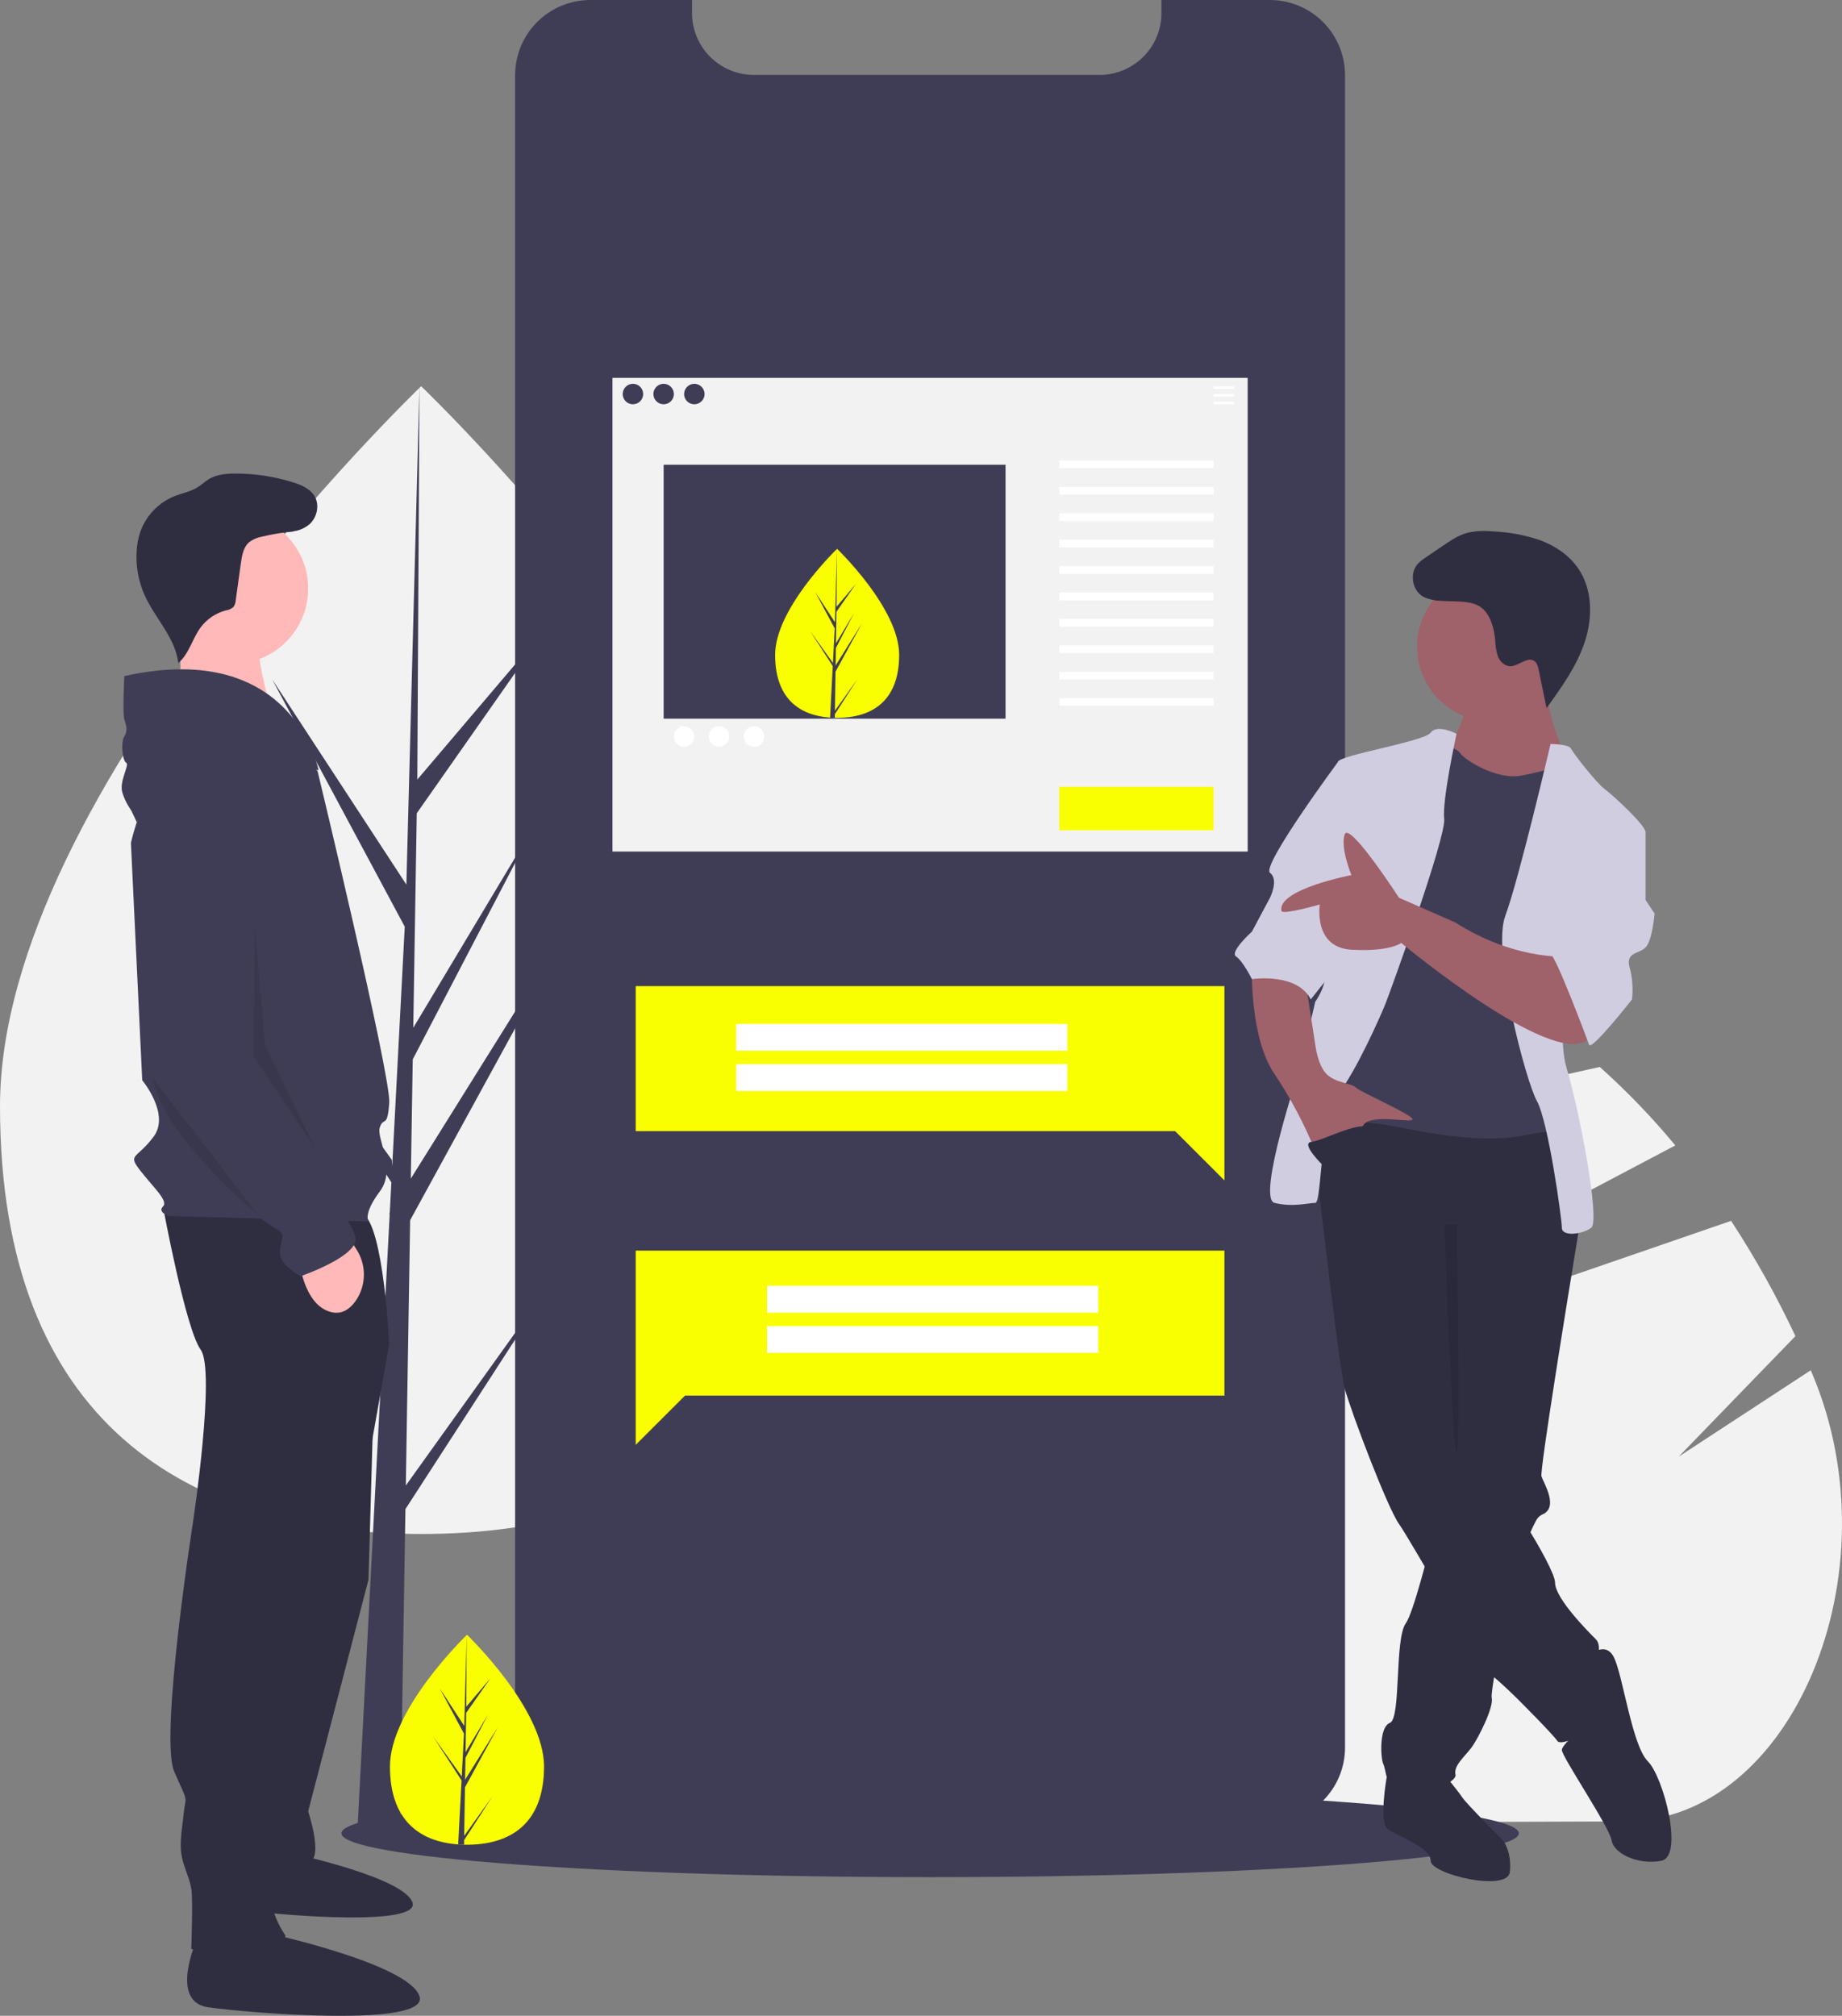 <svg width="509" height="557" viewBox="0 0 509 557" fill="none" xmlns="http://www.w3.org/2000/svg">
<rect x="0" y="0" width="509" height="557" fill="#808080" stroke="none"/>
<g clip-path="url(#clip0)">
<path d="M449.111 503.28L285.562 503.821C242.173 490.794 206.624 445.548 206.399 377.712C206.356 367.492 207.128 357.286 208.71 347.189L340.44 317.618L442.063 294.808C449.551 301.508 456.529 308.757 462.938 316.495L365.763 367.764L319.922 391.951L371.434 374.194L478.35 337.339C485.017 347.525 490.958 358.168 496.128 369.188L463.869 402.5L500.361 378.629C500.517 378.995 500.672 379.361 500.827 379.728C523.955 434.588 495.259 503.127 449.111 503.28Z" fill="#F2F2F2"/>
<path d="M422.233 279.454C397.501 286.551 367.094 295.519 335.83 304.839C290.628 318.32 243.637 332.545 209.427 342.944L209.449 342.822C210.714 335.525 213.687 328.63 218.126 322.7C243.468 289.777 275.737 266.778 311.651 258.237H311.654C321.753 255.83 332.097 254.597 342.479 254.562C371.053 254.468 398.118 263.422 422.233 279.454Z" fill="#F2F2F2"/>
<path d="M257.021 518.687C346.868 518.687 419.703 513.261 419.703 506.567C419.703 499.874 346.868 494.447 257.021 494.447C167.174 494.447 94.339 499.874 94.339 506.567C94.339 513.261 167.174 518.687 257.021 518.687Z" fill="#3F3D56"/>
<path d="M232.761 305.706C232.761 393.283 180.656 423.861 116.381 423.861C52.105 423.861 0 393.283 0 305.706C0 218.129 116.381 106.718 116.381 106.718C116.381 106.718 232.761 218.129 232.761 305.706Z" fill="#F2F2F2"/>
<path d="M112.141 410.464L113.333 337.171L162.937 246.496L113.52 325.673L114.056 292.717L148.242 227.115L114.197 283.995V283.996L115.161 224.723L151.769 172.496L115.312 215.402L115.914 106.717L112.131 250.597L112.442 244.661L75.222 187.737L111.845 256.055L108.377 322.253L108.273 320.496L65.365 260.59L108.144 326.703L107.71 334.982L107.632 335.106L107.668 335.786L98.869 503.734H110.624L112.035 416.985L154.708 351.036L112.141 410.464Z" fill="#3F3D56"/>
<path d="M371.673 20.768V482.893C371.668 488.398 369.476 493.676 365.579 497.567C361.682 501.459 356.398 503.645 350.889 503.647H163.127C160.397 503.652 157.693 503.118 155.17 502.077C152.647 501.036 150.355 499.508 148.424 497.58C146.493 495.652 144.962 493.362 143.918 490.842C142.875 488.322 142.339 485.621 142.342 482.893V20.768C142.342 18.041 142.879 15.34 143.924 12.82C144.968 10.3 146.499 8.011 148.429 6.082C150.359 4.154 152.651 2.624 155.172 1.58C157.694 0.537 160.397 -0 163.127 1.62331e-05H191.225V3.6C191.224 8.135 193.027 12.485 196.235 15.692C199.444 18.9 203.796 20.702 208.335 20.704H303.832C307.486 20.712 311.044 19.541 313.978 17.367C314.572 16.936 315.134 16.464 315.662 15.956C317.334 14.361 318.664 12.443 319.571 10.319C320.479 8.196 320.945 5.91 320.942 3.6V1.62331e-05H350.889C353.618 -0.001 356.322 0.536 358.844 1.579C361.366 2.623 363.657 4.152 365.588 6.081C367.518 8.01 369.049 10.299 370.093 12.819C371.137 15.339 371.674 18.04 371.673 20.768Z" fill="#3F3D56"/>
<path d="M248.466 180.944C248.472 193.84 240.801 198.346 231.337 198.351C231.117 198.351 230.898 198.349 230.68 198.344C230.242 198.335 229.808 198.315 229.378 198.285C220.836 197.685 214.196 192.954 214.191 180.96C214.185 168.548 230.053 152.877 231.243 151.718L231.246 151.717C231.291 151.673 231.314 151.651 231.314 151.651C231.314 151.651 248.459 168.048 248.466 180.944Z" fill="#FAFF00"/>
<path d="M230.712 196.379L236.975 187.625L230.696 197.339L230.68 198.344C230.242 198.335 229.807 198.315 229.378 198.285L230.047 185.383L230.042 185.283L230.053 185.264L230.117 184.045L223.813 174.313L230.135 183.131L230.151 183.39L230.657 173.642L225.259 163.584L230.722 171.929L231.243 151.718L231.245 151.651V151.717L231.165 167.655L236.529 161.334L231.142 169.028L231.005 177.756L236.015 169.377L230.985 179.039L230.909 183.893L238.18 172.23L230.881 185.586L230.712 196.379Z" fill="#3F3D56"/>
<path d="M338.348 345.561H175.667V361.444V385.632V399.24L189.287 385.632H338.348V345.561Z" fill="#FAFF00"/>
<path d="M303.481 355.29H211.961V362.705H303.481V355.29Z" fill="white"/>
<path d="M303.481 366.412H211.961V373.827H303.481V366.412Z" fill="white"/>
<path d="M175.667 272.485H338.348V288.368V312.556V326.164L324.729 312.556H175.667V272.485Z" fill="#FAFF00"/>
<path d="M294.919 282.927H203.399V290.342H294.919V282.927Z" fill="white"/>
<path d="M294.919 294.049H203.399V301.464H294.919V294.049Z" fill="white"/>
<path d="M169.245 104.407V235.296H344.77V104.407H169.245ZM191.863 106.054C192.422 106.054 192.969 106.22 193.434 106.531C193.899 106.841 194.261 107.282 194.475 107.798C194.689 108.315 194.745 108.883 194.636 109.431C194.527 109.979 194.258 110.482 193.862 110.877C193.467 111.272 192.963 111.541 192.415 111.65C191.866 111.759 191.298 111.703 190.781 111.489C190.265 111.276 189.823 110.913 189.512 110.449C189.202 109.984 189.036 109.438 189.036 108.879C189.036 108.508 189.109 108.141 189.251 107.798C189.393 107.456 189.601 107.144 189.864 106.882C190.126 106.62 190.438 106.411 190.781 106.269C191.124 106.127 191.492 106.054 191.863 106.054V106.054ZM174.9 111.704C174.34 111.704 173.794 111.539 173.329 111.228C172.864 110.918 172.502 110.477 172.288 109.96C172.074 109.444 172.018 108.876 172.127 108.328C172.236 107.78 172.505 107.277 172.9 106.882C173.296 106.487 173.8 106.218 174.348 106.109C174.896 106 175.465 106.056 175.981 106.269C176.498 106.483 176.94 106.845 177.25 107.31C177.561 107.774 177.727 108.321 177.727 108.879C177.727 109.629 177.429 110.347 176.899 110.877C176.369 111.407 175.649 111.704 174.9 111.704V111.704ZM180.554 108.879C180.554 108.321 180.72 107.774 181.031 107.31C181.341 106.845 181.783 106.483 182.299 106.269C182.816 106.056 183.384 106 183.933 106.109C184.481 106.218 184.985 106.487 185.381 106.882C185.776 107.277 186.045 107.78 186.154 108.328C186.263 108.876 186.207 109.444 185.993 109.96C185.779 110.477 185.417 110.918 184.952 111.228C184.487 111.539 183.94 111.704 183.381 111.704C183.01 111.704 182.642 111.631 182.299 111.489C181.956 111.347 181.645 111.139 181.382 110.877C181.12 110.615 180.911 110.303 180.769 109.96C180.627 109.618 180.554 109.25 180.554 108.879V108.879ZM277.859 198.572H183.381V128.419H277.859V198.572Z" fill="#F2F2F2"/>
<path d="M341.001 106.761H335.346V107.467H341.001V106.761Z" fill="white"/>
<path d="M341.001 108.879H335.346V109.586H341.001V108.879Z" fill="white"/>
<path d="M341.001 110.998H335.346V111.704H341.001V110.998Z" fill="white"/>
<path d="M335.346 127.242H292.702V129.36H335.346V127.242Z" fill="white"/>
<path d="M335.346 134.539H292.702V136.658H335.346V134.539Z" fill="white"/>
<path d="M335.346 141.837H292.702V143.956H335.346V141.837Z" fill="white"/>
<path d="M335.346 149.135H292.702V151.254H335.346V149.135Z" fill="white"/>
<path d="M335.346 156.433H292.702V158.551H335.346V156.433Z" fill="white"/>
<path d="M335.346 163.731H292.702V165.849H335.346V163.731Z" fill="white"/>
<path d="M335.346 171.028H292.702V173.147H335.346V171.028Z" fill="white"/>
<path d="M335.346 178.326H292.702V180.445H335.346V178.326Z" fill="white"/>
<path d="M335.346 185.624H292.702V187.743H335.346V185.624Z" fill="white"/>
<path d="M335.346 192.922H292.702V195.04H335.346V192.922Z" fill="white"/>
<path d="M189.036 206.34C190.597 206.34 191.863 205.075 191.863 203.515C191.863 201.955 190.597 200.69 189.036 200.69C187.474 200.69 186.209 201.955 186.209 203.515C186.209 205.075 187.474 206.34 189.036 206.34Z" fill="white"/>
<path d="M198.696 206.34C200.257 206.34 201.523 205.075 201.523 203.515C201.523 201.955 200.257 200.69 198.696 200.69C197.134 200.69 195.868 201.955 195.868 203.515C195.868 205.075 197.134 206.34 198.696 206.34Z" fill="white"/>
<path d="M208.355 206.34C209.917 206.34 211.183 205.075 211.183 203.515C211.183 201.955 209.917 200.69 208.355 200.69C206.794 200.69 205.528 201.955 205.528 203.515C205.528 205.075 206.794 206.34 208.355 206.34Z" fill="white"/>
<path d="M335.346 217.405H292.702V229.411H335.346V217.405Z" fill="#FAFF00"/>
<path d="M103.393 381.792L101.83 436.46L85.156 500.5C85.156 500.5 88.803 511.434 86.198 514.037C83.593 516.64 71.608 521.326 71.608 521.326L81.508 384.916L103.393 381.792Z" fill="#2F2E41"/>
<path d="M67.192 513.77C67.192 513.77 61.246 526.841 69.57 528.03C77.895 529.218 116.348 532.387 113.97 525.653C111.591 518.919 82.652 512.582 82.652 512.582L67.192 513.77Z" fill="#2F2E41"/>
<path d="M45.033 333.372C45.033 333.372 51.286 367.214 55.455 372.941C59.623 378.668 53.37 420.32 53.37 420.32C53.37 420.32 43.991 480.195 48.16 489.566C52.328 498.938 51.286 495.814 50.765 501.021C50.244 506.227 49.202 510.392 50.765 515.078C52.328 519.764 52.328 519.243 52.849 521.847C53.37 524.45 52.849 538.507 52.849 538.507C52.849 538.507 75.255 546.317 78.903 534.863C78.903 534.863 73.692 527.574 75.255 521.847C76.885 516.083 77.761 510.133 77.861 504.145V493.211L101.83 403.659L107.562 371.379C107.562 371.379 105.999 338.578 100.267 335.454C94.535 332.33 45.033 333.372 45.033 333.372Z" fill="#2F2E41"/>
<path d="M54.413 535.904C54.413 535.904 46.596 553.086 57.539 554.648C68.481 556.209 119.026 560.375 115.899 551.524C112.773 542.673 74.734 534.342 74.734 534.342L54.413 535.904Z" fill="#2F2E41"/>
<path d="M64.318 183.446C75.83 183.446 85.161 174.122 85.161 162.62C85.161 151.118 75.83 141.794 64.318 141.794C52.807 141.794 43.475 151.118 43.475 162.62C43.475 174.122 52.807 183.446 64.318 183.446Z" fill="#FFB9B9"/>
<path d="M49.672 171.823L50.06 198.419L75.614 198.506C75.614 198.506 69.128 177.686 72.033 173.332C74.938 168.978 49.672 171.823 49.672 171.823Z" fill="#FFB9B9"/>
<path d="M87.761 213.101C87.761 213.101 69.524 189.672 55.455 199.565C41.386 209.457 36.175 232.886 36.175 232.886L39.301 298.488C39.301 298.488 47.117 307.86 42.428 314.107C37.738 320.355 35.133 318.793 38.78 323.479C42.428 328.165 46.596 331.81 45.033 333.372C43.47 334.933 46.596 335.975 46.596 335.975L101.83 337.537C101.83 337.537 100.267 335.454 104.957 329.206C109.646 322.958 103.915 314.628 104.957 311.504C105.999 308.38 107.041 312.025 107.562 304.736C108.083 297.447 87.761 213.101 87.761 213.101Z" fill="#3F3D56"/>
<path d="M82.55 347.429C82.55 347.429 83.593 360.445 91.409 362.528C94.34 363.309 96.538 361.82 98.141 359.654C99.638 357.578 100.477 355.102 100.55 352.544C100.623 349.987 99.926 347.467 98.55 345.309L96.62 342.223L82.55 347.429Z" fill="#FFB9B9"/>
<path d="M34.351 186.809C34.351 186.809 33.83 197.222 34.351 198.784C34.872 200.346 35.393 201.907 34.351 203.469C33.309 205.031 33.83 210.238 34.872 210.758C35.914 211.279 32.788 215.965 33.83 219.089C34.872 222.213 35.914 223.254 36.435 224.295C36.957 225.337 37.796 227.202 37.796 227.202C37.796 227.202 53.11 194.618 65.616 202.428C78.121 210.238 88.022 212.841 88.022 212.841C88.022 212.841 81.248 176.396 34.351 186.809Z" fill="#3F3D56"/>
<path d="M57.018 211.019C57.018 211.019 40.343 212.581 41.386 234.448C42.428 256.315 39.822 290.678 39.822 290.678C39.822 290.678 68.481 334.413 73.171 337.537C77.861 340.661 78.382 340.14 77.861 342.743C77.34 345.346 76.819 347.429 78.903 349.512C80.133 350.75 81.538 351.802 83.072 352.636C83.072 352.636 99.746 346.908 98.183 341.702C96.62 336.495 89.325 328.165 89.325 328.165C89.325 328.165 76.819 307.86 76.298 304.736C75.777 301.612 75.776 302.133 74.213 300.571C72.65 299.009 68.481 292.761 68.481 289.637V279.745L72.85 226.88C73.048 224.727 72.788 222.556 72.087 220.51C71.386 218.465 70.26 216.59 68.782 215.011C66.302 212.418 62.554 210.355 57.018 211.019Z" fill="#3F3D56"/>
<path d="M77.76 146.56C79.118 146.936 80.549 146.968 81.923 146.654C83.297 146.339 84.571 145.688 85.63 144.759C87.667 142.825 88.352 139.475 86.902 137.069C85.651 134.993 83.217 133.977 80.9 133.255C75.791 131.664 70.471 130.853 65.119 130.85C62.568 130.849 59.904 131.066 57.721 132.385C56.641 133.038 55.726 133.934 54.657 134.607C52.694 135.843 50.336 136.254 48.179 137.113C45.975 138.008 43.988 139.366 42.354 141.095C40.72 142.824 39.477 144.884 38.709 147.134C38.214 148.661 37.905 150.241 37.788 151.841C37.436 156.225 38.211 160.625 40.04 164.625C42.948 170.959 48.481 176.286 49.263 183.211C52.242 180.712 53.115 176.521 55.423 173.392C57.14 171.079 59.592 169.416 62.378 168.675C63.156 168.573 63.888 168.246 64.484 167.735C64.885 167.181 65.114 166.521 65.143 165.838L66.573 155.55C66.864 153.456 67.258 151.168 68.866 149.794C69.874 149.044 71.043 148.537 72.28 148.313C75.207 147.586 78.188 147.1 81.194 146.861" fill="#2F2E41"/>
<path opacity="0.1" d="M42.357 298.116L71.608 336.044C71.608 336.044 44.673 313.547 42.357 298.116Z" fill="black"/>
<path opacity="0.1" d="M70.433 256.122L70.157 291.943L87.145 317.405L73.245 288.856L70.433 256.122Z" fill="black"/>
<path d="M386.575 493.538L383.19 491.025C383.19 491.025 380.949 503.532 383.449 505.406C385.95 507.28 395.327 510.404 395.327 514.151C395.327 517.899 416.583 522.896 417.208 517.275C417.833 511.653 415.332 508.53 415.332 508.53C415.332 508.53 405.33 498.535 404.079 496.661C402.829 494.787 399.703 491.04 399.703 491.04L386.575 493.538Z" fill="#2F2E41"/>
<path d="M436.588 338.001C436.588 338.001 436.494 338.551 436.331 339.556C436.181 340.45 435.975 341.711 435.725 343.267C433.099 359.277 425.441 406.406 425.96 407.961C426.585 409.835 430.961 416.707 425.96 418.581C425.282 418.974 424.739 419.565 424.403 420.273C423.329 422.264 422.444 424.352 421.759 426.507C418.777 435.152 415.588 448.988 413.744 458.57C412.938 462.78 412.388 466.166 412.225 467.94C412.169 468.35 412.162 468.765 412.206 469.177C412.832 471.675 408.455 480.42 406.58 482.919C404.705 485.418 401.579 487.916 402.204 490.415C402.829 492.913 386.575 499.785 384.7 495.412C382.824 491.039 382.824 488.541 382.199 487.292C381.574 486.042 380.949 477.297 384.074 476.048C387.2 474.799 385.325 452.936 388.451 448.564C389.495 447.108 391.089 442.18 392.758 436.252C393.414 433.928 394.077 431.454 394.727 428.975C397.365 418.812 399.703 408.586 399.703 408.586L399.078 335.503L433.462 331.13L434.343 333.073L436.1 336.927L436.588 338.001Z" fill="#2F2E41"/>
<path d="M438.463 457.933C438.463 457.933 443.464 452.936 445.965 457.933C448.465 462.93 450.966 482.294 455.342 486.667C459.718 491.04 465.345 512.902 459.093 514.151C452.842 515.401 445.965 512.278 445.34 508.53C444.715 504.782 431.586 485.418 431.586 483.544C431.586 481.67 440.338 474.799 440.338 474.799L438.463 457.933Z" fill="#2F2E41"/>
<path d="M361.569 303.645C361.569 303.645 369.696 376.729 371.571 383.6C373.447 390.471 383.449 416.707 386.575 421.079C389.701 425.452 409.706 461.056 412.206 462.93C414.707 464.804 419.708 469.802 419.708 469.802C419.708 469.802 429.086 479.171 430.336 481.045C431.586 482.919 442.214 477.297 442.839 473.549C443.464 469.802 442.214 463.555 441.589 461.056C440.964 458.558 442.839 454.81 440.964 452.936C439.088 451.062 429.711 441.692 429.711 437.32C429.711 432.947 413.457 407.337 407.205 401.715C400.954 396.093 402.204 386.724 402.204 386.724V348.62L436.588 338.001C436.588 338.001 434.712 308.018 430.336 308.018C425.96 308.018 368.446 298.024 361.569 303.645Z" fill="#2F2E41"/>
<path d="M412.206 199.329C423.6 199.329 432.837 190.101 432.837 178.716C432.837 167.332 423.6 158.103 412.206 158.103C400.813 158.103 391.576 167.332 391.576 178.716C391.576 190.101 400.813 199.329 412.206 199.329Z" fill="#9F616A"/>
<path d="M405.33 194.957C405.33 194.957 402.829 204.327 399.703 206.825C396.578 209.324 407.83 219.943 407.83 219.943L429.086 221.192L432.837 209.324C432.837 209.324 425.96 195.582 427.835 186.837C429.711 178.092 405.33 194.957 405.33 194.957Z" fill="#9F616A"/>
<path d="M396.578 205.576C396.578 205.576 402.204 206.201 403.454 208.075C404.705 209.949 413.457 215.57 420.333 214.321C427.21 213.072 431.586 211.198 432.837 211.822C434.087 212.447 436.588 225.565 436.588 225.565L429.711 245.553L430.961 300.522L432.837 315.514C432.837 315.514 436.588 310.517 421.584 313.64C406.58 316.763 387.2 311.141 380.949 310.517C374.697 309.892 364.069 308.018 363.444 304.27C362.819 300.522 365.32 286.78 365.32 286.78L375.322 244.929L381.574 222.441L396.578 205.576Z" fill="#3F3D56"/>
<path d="M402.491 202.757C402.491 202.757 397.203 199.954 395.327 202.453C393.452 204.951 369.696 208.699 369.696 210.573C369.696 212.447 364.695 263.043 365.945 267.416C367.195 271.789 363.444 276.786 363.444 276.786L359.068 295.525C359.068 295.525 347.19 331.13 352.192 332.379C357.193 333.629 361.569 332.379 363.444 332.379C365.32 332.379 364.695 308.643 369.696 302.396C374.697 296.15 381.574 280.534 382.824 277.41C384.074 274.287 399.703 231.186 399.078 226.189C398.453 221.192 402.491 202.757 402.491 202.757Z" fill="#D0CDE1"/>
<path d="M428.461 205.576C428.461 205.576 433.462 205.576 434.087 206.825C434.712 208.075 440.964 216.195 443.464 218.069C445.965 219.943 454.717 228.063 454.717 229.937C454.717 231.811 436.588 245.553 436.588 245.553C436.588 245.553 429.086 282.407 432.837 294.9C436.587 307.393 442.214 337.376 439.713 339.25C437.213 341.124 431.586 341.749 431.586 339.25C431.586 336.752 427.835 309.892 424.71 304.27C421.584 298.648 412.206 263.043 415.957 253.049C419.708 243.055 428.461 205.576 428.461 205.576Z" fill="#D0CDE1"/>
<path d="M345.94 267.416C345.94 267.416 345.315 286.78 352.192 296.774C356.652 303.455 360.422 310.571 363.444 318.012C363.444 318.012 374.697 314.889 376.573 311.141C378.448 307.393 390.326 310.517 390.326 309.267C390.326 308.018 375.947 301.772 374.697 300.522C373.447 299.273 369.071 299.273 366.57 296.774C364.069 294.276 363.444 288.654 363.444 288.654L360.944 272.413L345.94 267.416Z" fill="#9F616A"/>
<path d="M397.997 166.006C396.4 165.968 394.826 165.608 393.371 164.948C390.228 163.254 389.395 158.432 391.787 155.783C392.447 155.109 393.185 154.516 393.985 154.017L398.737 150.785C400.839 149.356 402.99 147.903 405.441 147.229C407.688 146.719 410.004 146.582 412.295 146.825C416.764 146.983 421.186 147.786 425.424 149.21C429.614 150.747 433.523 153.319 436.061 156.988C440.085 162.805 440.14 170.65 437.924 177.365C435.708 184.081 431.499 189.928 427.351 195.657L425.199 185.165C425.007 184.231 424.759 183.206 423.982 182.653C422.048 181.279 419.683 184.101 417.31 184.083C415.786 184.071 414.506 182.818 413.928 181.408C413.455 179.958 413.202 178.445 413.178 176.92C412.895 173.705 411.771 169.233 408.724 167.46C405.885 165.808 401.188 166.296 397.997 166.006Z" fill="#2F2E41"/>
<path opacity="0.1" d="M399.155 338.505C399.155 338.505 401.266 399.529 402.517 401.403C403.767 403.277 402.517 338.313 402.517 338.313L399.155 338.505Z" fill="black"/>
<path d="M374.697 210.573H369.696C369.696 210.573 348.441 239.307 350.941 241.181C353.442 243.055 350.941 248.052 350.941 248.052L345.94 257.422C345.94 257.422 339.688 263.043 341.564 264.293C343.439 265.542 345.94 270.539 345.94 270.539C345.94 270.539 358.443 268.665 362.194 276.161L370.302 265.933L374.697 210.573Z" fill="#D0CDE1"/>
<path d="M431.586 264.293C431.586 264.293 417.833 264.917 402.204 254.923L386.575 248.052C386.575 248.052 372.822 226.814 371.571 230.562C370.321 234.31 373.447 241.805 373.447 241.805C373.447 241.805 352.965 245.705 354.095 251.68C354.328 252.911 364.695 249.926 364.695 249.926C364.695 249.926 362.819 261.794 373.447 262.419C384.074 263.044 387.2 260.545 387.2 260.545C387.2 260.545 432.211 298.024 439.713 286.155C447.215 274.287 431.586 264.293 431.586 264.293Z" fill="#9F616A"/>
<path d="M447.84 227.439L454.717 229.937V248.677L457.218 252.425C457.218 252.425 456.593 259.92 454.717 261.794C452.842 263.668 449.091 263.043 450.341 267.416C451.092 270.267 451.304 273.233 450.966 276.161C450.966 276.161 439.713 290.528 439.088 288.654C438.463 286.78 429.711 263.668 428.46 263.668C427.21 263.668 440.964 227.439 440.964 227.439L447.84 227.439Z" fill="#D0CDE1"/>
<path d="M365.632 322.073C365.632 322.073 359.168 315.826 362.4 315.514C365.632 315.201 376.885 308.955 378.761 312.078C380.636 315.201 365.632 322.073 365.632 322.073Z" fill="#2F2E41"/>
<path d="M150.331 488.11C150.331 504.129 140.801 509.722 129.044 509.722C128.772 509.722 128.5 509.719 128.228 509.713C127.683 509.701 127.144 509.675 126.611 509.639C116 508.889 107.757 503.008 107.757 488.11C107.757 472.693 127.475 453.239 128.956 451.799L128.958 451.796C129.015 451.741 129.044 451.713 129.044 451.713C129.044 451.713 150.331 472.091 150.331 488.11Z" fill="#FAFF00"/>
<path d="M128.268 507.271L136.054 496.401L128.249 508.465L128.228 509.713C127.683 509.701 127.144 509.675 126.611 509.639L127.45 493.612L127.444 493.488L127.458 493.465L127.537 491.951L119.712 479.858L127.562 490.816L127.58 491.137L128.214 479.028L121.515 466.532L128.296 476.903L128.956 451.799L128.958 451.713V451.796L128.848 471.592L135.517 463.744L128.821 473.298L128.644 484.139L134.871 473.735L128.619 485.735L128.52 491.762L137.56 477.28L128.486 493.865L128.268 507.271Z" fill="#3F3D56"/>
</g>
<defs>
<clipPath id="clip0">
<rect width="509" height="557" fill="white"/>
</clipPath>
</defs>
</svg>
